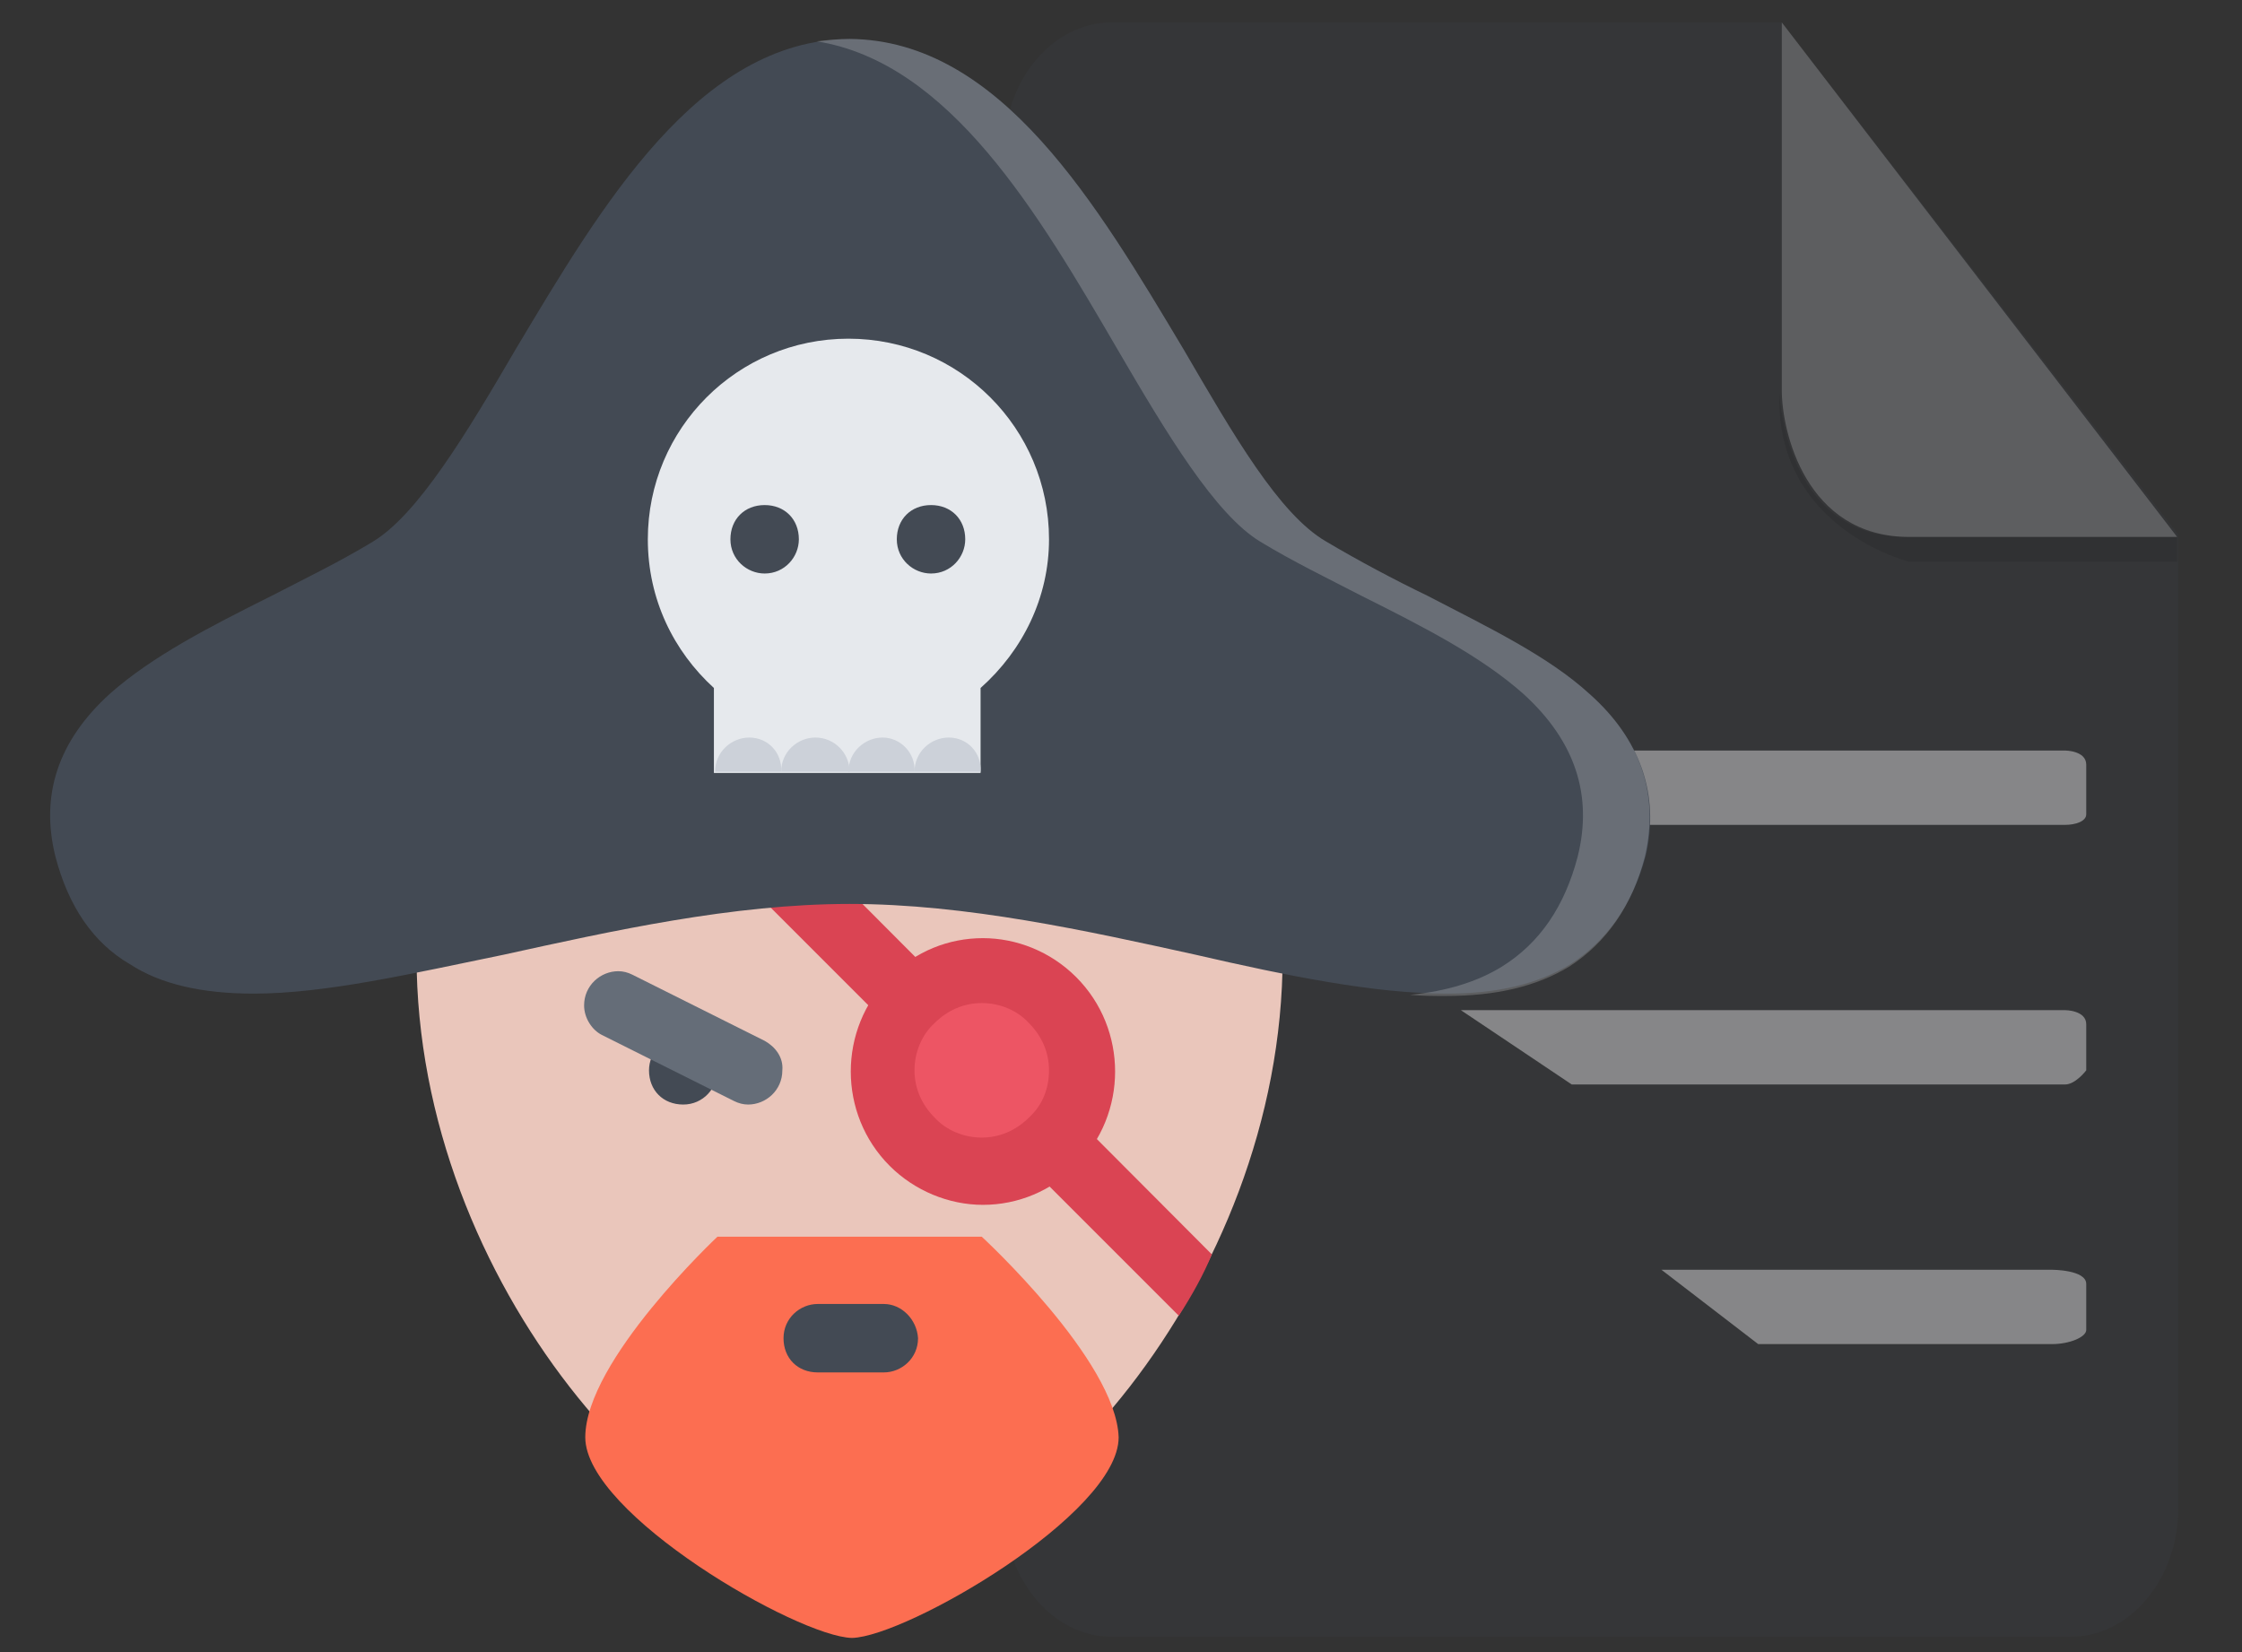<?xml version="1.0" encoding="utf-8"?>
<!-- Generator: Adobe Illustrator 22.1.0, SVG Export Plug-In . SVG Version: 6.00 Build 0)  -->
<svg version="1.1" id="图层_1" xmlns="http://www.w3.org/2000/svg" xmlns:xlink="http://www.w3.org/1999/xlink" x="0px" y="0px"
	 viewBox="0 0 190 140" style="enable-background:new 0 0 190 140;" xml:space="preserve">
<rect x="0" y="0" width="190" height="140" fill="#333333" stroke="none"/>
<style type="text/css">
	.st0{opacity:0.16;fill:#434A54;enable-background:new    ;}
	.st1{opacity:0.4;fill:#FFFFFF;enable-background:new    ;}
	.st2{opacity:0.1;enable-background:new    ;}
	.st3{opacity:0.2;fill:#FFFFFF;enable-background:new    ;}
	.st4{fill:#EAC6BB;}
	.st5{fill:#DA4453;}
	.st6{fill:#FC6E51;}
	.st7{fill:#ED5564;}
	.st8{fill:#434A54;}
	.st9{fill:#656D78;}
	.st10{fill:#E6E9ED;}
	.st11{fill:#CCD1D9;}
</style>
<path class="st0" d="M94.2,1.9c-5,0-9.1,4.9-9.1,10.9v115c0,6,4.1,10.9,9.1,10.9h81.3c5,0,9.1-4.9,9.1-10.9V45.3L151,1.9H94.2z"/>
<path class="st1" d="M175,69.9c0.9,0,1.8-0.3,1.8-0.9v-4.2c0-1.2-1.8-1.2-1.8-1.2H91l9.4,6.3H175z M175,91.9c0.9,0,1.8-1.2,1.8-1.2
	v-3.9c0-1.2-1.8-1.2-1.8-1.2h-51.2l9.4,6.3C133.3,91.9,175,91.9,175,91.9z M173.9,113.9c1.5,0,2.9-0.6,2.9-1.2v-3.9
	c0-1.2-2.9-1.2-2.9-1.2h-33.1l8.2,6.3C149,113.9,173.9,113.9,173.9,113.9z"/>
<path class="st2" d="M184.5,45.5v2.1h-22.7c0,0-11.4-2.8-11-14.3c0,0,0.4,12.2,10.7,12.2H184.5z"/>
<path class="st3" d="M151,1.9v31.2c0,3.4,2,12.4,10.8,12.4h22.7L151,1.9z"/>
<path class="st4" d="M72,34.3C51.7,34.3,35.3,53,35.3,81s22.3,52,36.7,52s36.7-24,36.7-52S92.3,34.3,72,34.3z"/>
<path class="st5" d="M102.7,106.3L68.9,72.4l-4,4.1l35,35C101,109.8,102,108,102.7,106.3L102.7,106.3z"/>
<path class="st6" d="M83.2,104.8H60.8c0,0-11.2,10.5-11.2,17s18,16.9,22.6,17c4.6-0.1,22.6-10.5,22.6-17
	C94.6,115.3,83.2,104.8,83.2,104.8L83.2,104.8z"/>
<path class="st7" d="M83.2,99.2c-2.3,0-4.4-0.9-5.9-2.4c-1.7-1.7-2.5-3.7-2.5-5.9s0.9-4.4,2.5-5.9c1.5-1.5,3.7-2.5,5.9-2.5
	c2.3,0,4.4,0.9,5.9,2.5c1.5,1.7,2.5,3.7,2.5,5.9c0,2.3-0.9,4.4-2.5,5.9C87.6,98.3,85.6,99.2,83.2,99.2L83.2,99.2z"/>
<path class="st5" d="M91.2,82.8c-2.2-2.2-5.1-3.3-7.9-3.3c-2.9,0-5.7,1.1-7.9,3.3c-4.4,4.4-4.4,11.6,0,16c2.1,2.1,5,3.3,7.9,3.3
	c3,0,5.8-1.2,7.9-3.3C95.6,94.4,95.6,87.2,91.2,82.8z M87.2,94.7c-1.1,1.1-2.5,1.7-4,1.7s-3-0.6-4-1.7c-1.1-1.1-1.7-2.5-1.7-4
	s0.6-3,1.7-4c1.1-1.1,2.5-1.7,4-1.7s3,0.6,4,1.7c1.1,1.1,1.7,2.5,1.7,4C88.9,92.3,88.3,93.7,87.2,94.7L87.2,94.7z"/>
<path class="st8" d="M60.8,90.7c0,1.5-1.2,2.9-2.9,2.9S55,92.4,55,90.7c0-1.5,1.2-2.9,2.9-2.9S60.8,89.2,60.8,90.7z M74.9,110.5
	h-5.6c-1.5,0-2.9,1.2-2.9,2.9c0,1.7,1.2,2.9,2.9,2.9h5.6c1.5,0,2.9-1.2,2.9-2.9C77.7,111.8,76.4,110.5,74.9,110.5z"/>
<path class="st9" d="M64.8,88.2l-11.2-5.6l0,0c-0.4-0.2-0.8-0.3-1.2-0.3c-1.5,0-2.9,1.2-2.9,2.9c0,1.1,0.7,2.1,1.5,2.5l11.2,5.6l0,0
	c0.4,0.2,0.8,0.3,1.2,0.3c1.5,0,2.9-1.2,2.9-2.9C66.4,89.6,65.7,88.7,64.8,88.2z"/>
<path class="st8" d="M134.7,58.8c-3.5-3.2-8.5-5.6-13.7-8.3c-2.9-1.4-5.9-3-8.6-4.6c-4-2.3-7.9-9.1-12.1-16.3
	C93,17.4,84.8,3.4,72,3.3l0,0C59.2,3.4,51,17.4,43.7,29.6c-4.2,7.2-8.3,14-12.1,16.3c-2.8,1.7-5.7,3.1-8.6,4.6
	c-5.2,2.6-10.1,5.1-13.7,8.3c-4.4,4-5.9,8.6-4.6,13.8c1.1,4.2,3.2,7.3,6.3,9.1c2.6,1.7,6.1,2.5,10.5,2.5c6.1,0,13.4-1.7,21.2-3.3
	c9.1-2,19.4-4.3,29.3-4.3s20.2,2.3,29.3,4.3c7.8,1.8,15.2,3.3,21.3,3.3c4.3,0,7.7-0.8,10.5-2.5c3.1-2,5.3-5.1,6.4-9.3
	C140.6,67.4,139.1,62.7,134.7,58.8L134.7,58.8z"/>
<path class="st3" d="M134.7,58.8c-3.5-3.2-8.5-5.6-13.7-8.3c-2.9-1.4-5.9-3-8.6-4.6c-4-2.3-7.9-9.1-12.1-16.3
	C93,17.4,84.8,3.4,72,3.3l0,0c-1,0-1.9,0.1-2.8,0.2C80.5,5.3,88,18.1,94.7,29.6c4.2,7.2,8.3,14,12.1,16.3c2.8,1.7,5.7,3.1,8.6,4.6
	c5.2,2.6,10.1,5.1,13.7,8.3c4.4,4,5.9,8.6,4.6,13.8c-1.1,4.2-3.2,7.3-6.4,9.3c-2.1,1.3-4.7,2.1-7.8,2.4c1,0.1,2,0.1,3,0.1
	c4.3,0,7.7-0.8,10.5-2.5c3.1-2,5.3-5.1,6.4-9.3C140.6,67.4,139.1,62.7,134.7,58.8L134.7,58.8z"/>
<path class="st10" d="M88.9,45.7c0-9.4-7.6-17-17-17s-17,7.6-17,17c0,5.1,2.2,9.5,5.6,12.6v7.2h22.6v-7.2
	C86.7,55.1,88.9,50.6,88.9,45.7z"/>
<path class="st8" d="M67.7,45.7c0,1.5-1.2,2.9-2.9,2.9c-1.5,0-2.9-1.2-2.9-2.9s1.2-2.9,2.9-2.9C66.5,42.8,67.7,44,67.7,45.7z
	 M81.8,45.7c0,1.5-1.2,2.9-2.9,2.9l0,0c-1.5,0-2.9-1.2-2.9-2.9s1.2-2.9,2.9-2.9C80.6,42.8,81.8,44,81.8,45.7z"/>
<path class="st11" d="M69.1,62.5c-1.5,0-2.9,1.2-2.9,2.9H72C72,63.8,70.7,62.5,69.1,62.5z"/>
<path class="st11" d="M74.8,62.5c-1.5,0-2.9,1.2-2.9,2.9h5.6C77.6,63.8,76.3,62.5,74.8,62.5z M80.4,62.5c-1.5,0-2.9,1.2-2.9,2.9h5.6
	C83.2,63.8,82,62.5,80.4,62.5L80.4,62.5z M63.5,62.5c-1.5,0-2.9,1.2-2.9,2.9h5.6C66.3,63.8,65.1,62.5,63.5,62.5z"/>
</svg>
